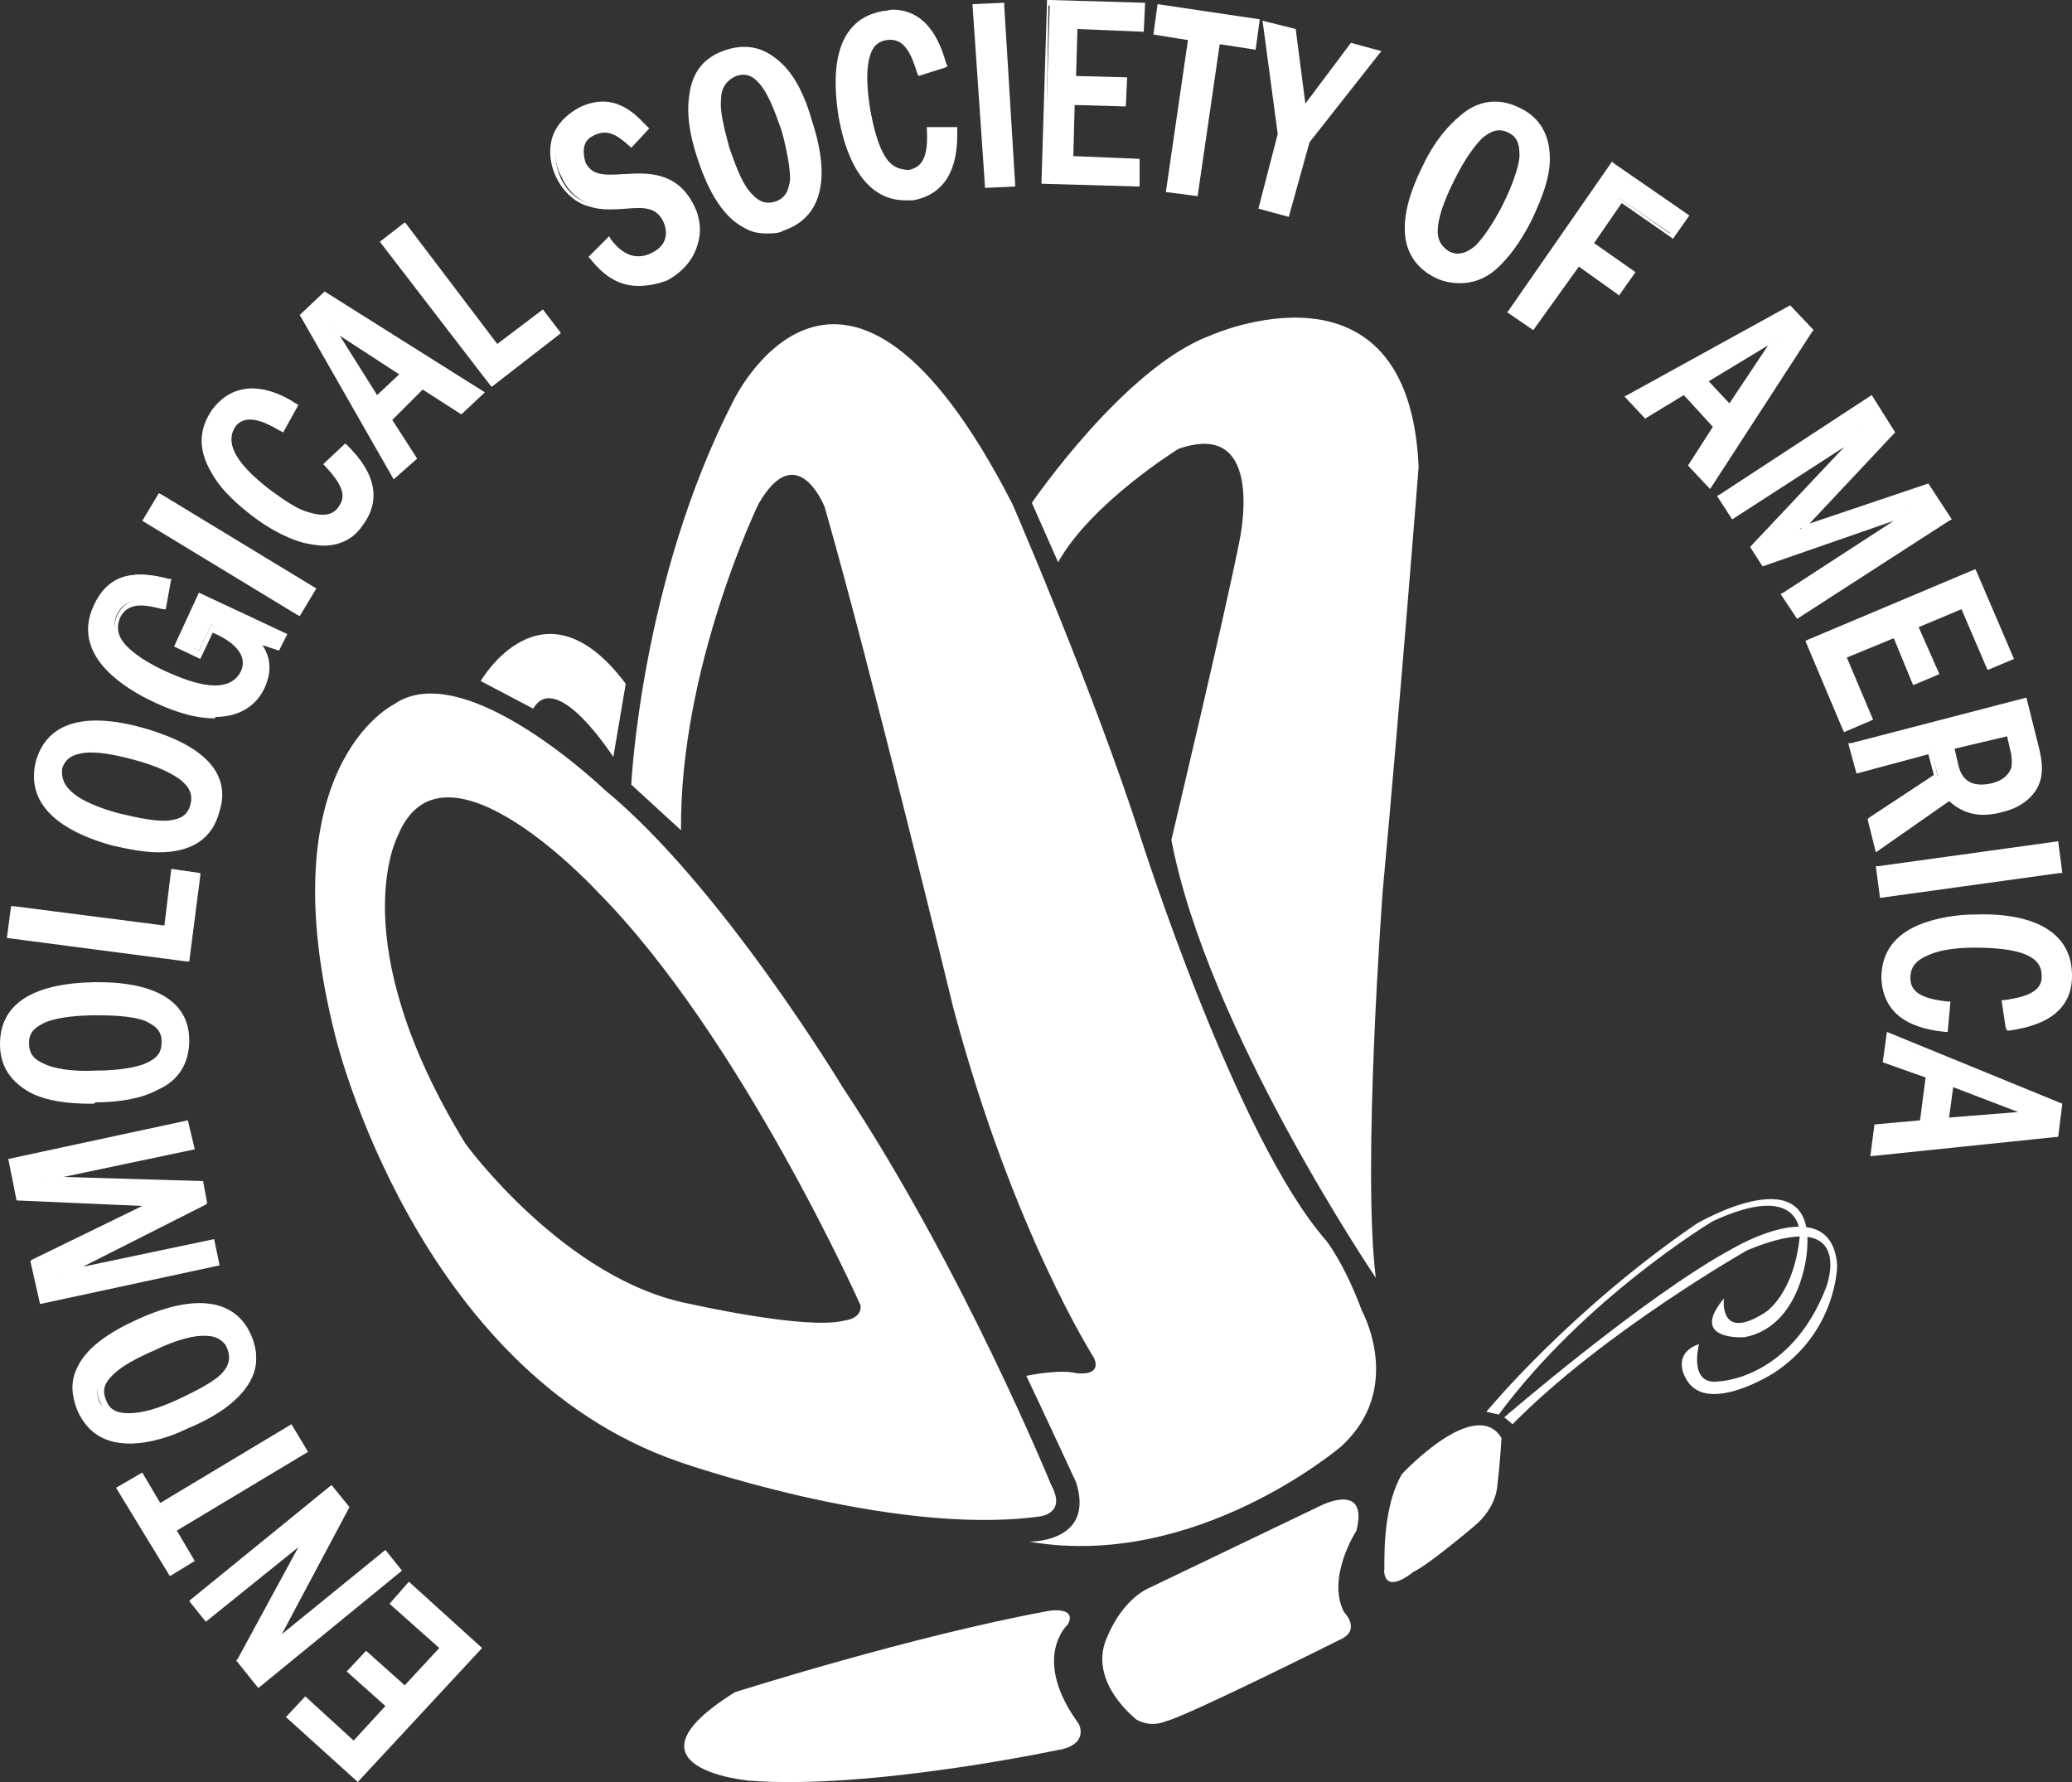 <?xml version="1.0" encoding="utf-8"?>
<!-- Generator: Adobe Illustrator 19.1.0, SVG Export Plug-In . SVG Version: 6.00 Build 0)  -->
<svg version="1.1" id="Layer_1" xmlns="http://www.w3.org/2000/svg" xmlns:xlink="http://www.w3.org/1999/xlink" x="0px" y="0px"
	 viewBox="0 0 150 129" style="enable-background:new 0 0 150 129;" xml:space="preserve">
<rect x="0" y="0" width="150" height="129" fill="#333333" stroke="none"/>
<style type="text/css">
	.st0{fill:#FFFFFF;}
</style>
<g>
	<polyline class="st0" points="20.9,124.3 22.1,123 25.6,126.2 28.1,123.4 25.3,120.9 26.5,119.7 29.2,122.2 32,119.2 28.4,115.9 
		29.6,114.6 34.6,119.2 25.9,128.8 20.9,124.3 	"/>
</g>
<g>
	<path class="st0" d="M25.9,129l-5.2-4.7l1.4-1.5l3.5,3.2l2.3-2.5l-2.8-2.5l1.4-1.5l2.8,2.5l2.5-2.7l-3.6-3.2l1.4-1.6l5.3,4.8
		L25.9,129z M21.2,124.3l4.7,4.2l8.4-9.3l-4.7-4.3l-0.9,1l3.6,3.2l-3,3.3l-2.8-2.5l-0.9,1l2.8,2.5l-2.7,3l-3.5-3.2L21.2,124.3z"/>
</g>
<g>
	<polyline class="st0" points="17.3,120.2 22.1,111.3 14.8,117.2 13.8,116 23.9,107.8 25,109.2 19.7,119.1 27.7,112.5 28.8,113.8 
		18.7,122 17.3,120.2 	"/>
</g>
<g>
	<path class="st0" d="M18.7,122.2l-1.6-2l0.1-0.1l4.4-8.1l-6.7,5.4l-1.2-1.5l0.1-0.1l10.2-8.3l1.3,1.6l-4.9,9.2l7.5-6.1l1.2,1.5
		L18.7,122.2z M17.5,120.2l1.2,1.5l9.8-7.9l-0.8-1l-7.9,6.4l-0.3-0.2l5.3-9.8l-1-1.2l-9.8,7.9l0.8,1l7.1-5.8l0.3,0.2L17.5,120.2z"/>
</g>
<g>
	<polyline class="st0" points="8.7,107.8 10.3,106.8 11.6,109.1 21.2,103.3 22.1,105 12.6,110.7 13.9,112.9 12.4,113.9 8.7,107.8 	
		"/>
</g>
<g>
	<path class="st0" d="M12.3,114.1l-3.9-6.4l1.9-1.1l1.3,2.2l9.5-5.7l1.2,2l-9.5,5.7l1.3,2.2L12.3,114.1z M9,107.8l3.5,5.8l1.3-0.8
		l-1.3-2.2l9.5-5.7l-0.8-1.3l-9.5,5.7l-1.3-2.2L9,107.8z"/>
</g>
<g>
	<path class="st0" d="M9.3,102.4c1.2,0,2.8-0.7,3.5-1c0.7-0.3,2.3-1,3.1-1.8c0.6-0.6,0.9-1.2,0.5-2.1c-0.4-0.9-1.2-1-1.9-1
		c-1.2,0-2.9,0.7-3.5,1c-0.8,0.4-2.3,1-3.2,1.9c-0.5,0.5-1,1.1-0.6,2.1C7.8,102.3,8.6,102.4,9.3,102.4 M10.4,95.6
		c2.4-1,6.4-2.1,7.8,1.2c1.4,3.2-1.7,5.3-4.5,6.5c-2.7,1.2-6.5,2-7.8-1.2C4.4,98.8,7.6,96.8,10.4,95.6z"/>
</g>
<g>
	<path class="st0" d="M9.4,104.5c-1.6,0-3-0.6-3.8-2.4c-0.4-1-0.5-2-0.1-2.9c0.6-1.5,2.2-2.7,4.7-3.8c4.1-1.8,6.9-1.3,8,1.3
		c1.1,2.6-0.5,5-4.6,6.7C12.4,104,10.8,104.5,9.4,104.5z M14.6,94.7c-1.3,0-2.8,0.5-4.1,1l0,0c-2.4,1-4,2.3-4.5,3.6
		c-0.3,0.8-0.3,1.7,0.1,2.6c1.3,3.1,4.8,2.3,7.6,1.2c2.7-1.2,5.7-3.2,4.4-6.3C17.3,95.3,16,94.7,14.6,94.7z"/>
</g>
<g>
	<path class="st0" d="M9.2,102.6c-0.7,0-1.5-0.2-2-1.2c-0.4-1,0.1-1.7,0.6-2.3c0.6-0.6,1.7-1.3,3.2-1.9c0.8-0.4,2.4-0.9,3.6-1
		c0,0,0.1,0,0.1,0c0.7,0,1.5,0.1,1.9,1.1c0.4,1.1,0,1.8-0.6,2.3c-0.9,0.9-2.5,1.6-3.2,1.9C11.4,102.2,10.2,102.6,9.2,102.6
		L9.2,102.6C9.3,102.6,9.3,102.6,9.2,102.6z M14.8,96.7c0,0-0.1,0-0.1,0c-1.1,0-2.6,0.6-3.4,1c-1.4,0.6-2.5,1.2-3.1,1.8
		c-0.5,0.5-0.9,1-0.5,1.9c0.3,0.8,1,0.9,1.6,0.9c0,0,0.1,0,0.1,0c0.8,0,2-0.3,3.5-1c0.6-0.3,2.2-1,3.1-1.8c0.7-0.7,0.8-1.2,0.5-1.9
		C16,96.8,15.4,96.7,14.8,96.7z"/>
</g>
<g>
	<polyline class="st0" points="2.4,91.4 11.1,87.1 1.5,86.8 0.9,84.1 13.6,81.4 13.9,83.1 3.1,85.4 14.5,85.8 14.8,87.2 4.5,92.2 
		15.4,89.9 15.7,91.4 3,94.1 2.4,91.4 	"/>
</g>
<g>
	<path class="st0" d="M2.9,94.4l-0.7-3.1l0.1-0.1l8-3.9l-9.1-0.4l-0.6-3l13-2.8l0.5,2.1l-9.5,2l10.1,0.3l0.3,1.6l-0.1,0.1L6,91.7
		l9.5-2l0.4,1.9L2.9,94.4z M2.6,91.5l0.5,2.5l12.3-2.6l-0.3-1.2L4.6,92.4L4.5,92l10.1-4.9L14.4,86L3.1,85.6l0-0.4L13.7,83l-0.3-1.4
		L1.1,84.2l0.5,2.4l9.5,0.4l0.1,0.3L2.6,91.5z"/>
</g>
<g>
	<path class="st0" d="M3.3,77.2c1.1,0.4,2.8,0.4,3.6,0.4c0.8,0,2.5-0.1,3.6-0.5c0.8-0.3,1.3-0.8,1.3-1.7c0-1-0.7-1.4-1.3-1.6
		c-1.2-0.4-2.9-0.4-3.6-0.4c-0.9,0-2.5,0.1-3.6,0.5c-0.6,0.3-1.3,0.7-1.3,1.7C2,76.5,2.6,77,3.3,77.2 M6.8,71.3c2.7,0,6.7,0.4,6.8,4
		c0.1,3.5-3.6,4.3-6.6,4.3c-3,0.1-6.7-0.6-6.8-4.1C0.1,72.1,3.8,71.3,6.8,71.3z"/>
</g>
<g>
	<path class="st0" d="M6.6,79.9c-1.7,0-3.1-0.2-4.2-0.7C0.8,78.4,0,77.2,0,75.6c0-2.9,2.3-4.4,6.8-4.5l0,0c0.1,0,0.2,0,0.3,0
		c4.3,0,6.6,1.5,6.6,4.2c0,1.6-0.7,2.9-2.3,3.6c-1.1,0.6-2.7,0.9-4.5,0.9C6.9,79.9,6.7,79.9,6.6,79.9z M6.8,71.5
		c-3,0.1-6.5,0.8-6.5,4.1c0,1.5,0.8,2.6,2.2,3.2c1.1,0.5,2.6,0.7,4.4,0.7c1.8,0,3.3-0.3,4.4-0.9c1.4-0.7,2.1-1.8,2.1-3.3
		c-0.1-3.2-3.4-3.9-6.3-3.9C7,71.5,6.9,71.5,6.8,71.5L6.8,71.5z"/>
</g>
<g>
	<path class="st0" d="M6.6,77.8c-1.5,0-2.6-0.1-3.3-0.4h0c-0.7-0.3-1.4-0.7-1.5-1.8c0-1.1,0.7-1.6,1.4-1.9c1-0.4,2.6-0.5,3.7-0.6
		c0.9,0,2.6,0,3.7,0.4c0.6,0.2,1.4,0.7,1.5,1.8c0,1.2-0.7,1.6-1.4,1.9c-1.1,0.4-2.8,0.5-3.7,0.6C6.8,77.8,6.7,77.8,6.6,77.8z
		 M3.4,77.1c0.5,0.2,1.6,0.5,3.6,0.4c0.9,0,2.5-0.1,3.5-0.5c0.9-0.4,1.2-0.8,1.2-1.6c0-0.9-0.6-1.2-1.2-1.5
		c-1.1-0.4-2.7-0.4-3.6-0.4c-1.1,0-2.6,0.1-3.6,0.5c-0.6,0.3-1.2,0.6-1.2,1.5C2.1,76.5,2.7,76.8,3.4,77.1L3.4,77.1z"/>
</g>
<g>
	<polyline class="st0" points="0.9,65.9 12,67.3 12.5,63.2 14.3,63.4 13.5,69.4 0.7,67.8 0.9,65.9 	"/>
</g>
<g>
	<path class="st0" d="M13.7,69.6l-0.2,0l-13-1.7l0.3-2.3l0.2,0l10.9,1.4l0.5-4.1l2.1,0.3l0,0.2L13.7,69.6z M0.9,67.6l12.5,1.6
		l0.7-5.7l-1.4-0.2l-0.5,4.1l-0.2,0L1.1,66.1L0.9,67.6z"/>
</g>
<g>
	<path class="st0" d="M5.3,57.6c1,0.7,2.6,1.2,3.4,1.4c0.7,0.2,2.4,0.6,3.6,0.5c0.9-0.1,1.5-0.4,1.7-1.3c0.3-0.9-0.3-1.5-0.8-2
		c-1-0.7-2.7-1.2-3.4-1.4c-0.9-0.2-2.5-0.6-3.6-0.5c-0.7,0.1-1.4,0.3-1.7,1.3C4.2,56.6,4.7,57.2,5.3,57.6 M10.4,52.9
		c2.6,0.7,6.3,2.3,5.3,5.8c-0.9,3.4-4.7,3.1-7.6,2.3c-2.9-0.8-6.3-2.5-5.3-5.8C3.7,51.8,7.5,52.1,10.4,52.9z"/>
</g>
<g>
	<path class="st0" d="M11.5,61.7c-1,0-2.1-0.2-3.4-0.5c-4.3-1.2-6.2-3.3-5.5-6.1c0.8-2.8,3.5-3.6,7.8-2.4l0,0
		c1.7,0.5,3.1,1.1,4.1,1.9c1.4,1.1,1.9,2.5,1.4,4.1C15.4,60.7,13.9,61.7,11.5,61.7z M7,52.6c-1.8,0-3.5,0.6-4,2.6
		c-0.9,3.2,2.3,4.8,5.2,5.6c2.9,0.8,6.5,1.1,7.4-2.1c0.4-1.5,0-2.7-1.3-3.8c-0.9-0.7-2.2-1.4-3.9-1.8l0,0C9.3,52.8,8.1,52.6,7,52.6z
		"/>
</g>
<g>
	<path class="st0" d="M11.9,59.8c-1.2,0-2.8-0.4-3.2-0.5c-0.9-0.2-2.5-0.7-3.4-1.5l0,0c-0.6-0.4-1.2-1.1-0.9-2.2
		c0.3-1.1,1.2-1.3,1.9-1.4c0.9-0.1,2.1,0.1,3.7,0.5c1.1,0.3,2.5,0.8,3.4,1.5c0.5,0.4,1.2,1.1,0.9,2.2c-0.3,1.1-1.1,1.3-1.9,1.4
		C12.2,59.8,12,59.8,11.9,59.8z M5.4,57.5c0.9,0.7,2.5,1.2,3.3,1.4c0.5,0.1,2.3,0.6,3.5,0.5c0.9-0.1,1.4-0.4,1.6-1.2
		c0.2-0.9-0.3-1.4-0.8-1.8c-0.7-0.5-1.8-1-3.3-1.4c-1.5-0.4-2.7-0.6-3.6-0.5c-0.7,0.1-1.3,0.3-1.6,1.1C4.4,56.6,4.9,57.1,5.4,57.5
		L5.4,57.5z"/>
</g>
<g>
	<path class="st0" d="M14.5,43.1l6.1,2.8l-0.4,0.9l-1.6-0.5c0.4,0.5,1.2,1.6,0.4,3.3c-1.4,3-5.2,2.2-7.7,1c-2.1-1-6.1-3.3-4.4-6.9
		c1.1-2.4,3.2-2.3,5.2-1.8l-0.3,1.8c-1.2-0.3-2.6-0.6-3.3,0.7c-0.8,1.6,0.9,3,3.5,4.2c2,0.9,4.6,1.8,5.5-0.1
		c0.8-1.8-1.5-2.9-2.2-3.3l-0.9,1.9l-1.5-0.7L14.5,43.1"/>
</g>
<g>
	<path class="st0" d="M15.5,52c-1.7,0-3.3-0.7-4.2-1.1c-2.4-1.1-6.2-3.5-4.5-7.1c1.2-2.6,3.5-2.4,5.4-1.9l0.2,0L12,44.1l-0.2,0
		c-1.2-0.3-2.5-0.6-3.1,0.6c-0.3,0.7-0.2,1.4,0.5,2.1c0.6,0.6,1.5,1.2,2.9,1.9c2.9,1.3,4.6,1.3,5.3,0c0.7-1.4-0.8-2.4-2-2.9
		l-0.9,1.9l-1.9-0.9l1.8-3.9l6.4,3l-0.6,1.2l-1.2-0.4c0.4,0.6,0.8,1.6,0.2,3c-0.6,1.4-1.9,2.2-3.6,2.2C15.6,52,15.5,52,15.5,52z
		 M10.2,41.9c-1.2,0-2.3,0.5-3,2c-1.5,3.3,2.1,5.6,4.3,6.6c0.8,0.4,2.4,1,4,1c0,0,0.1,0,0.1,0c1.6,0,2.7-0.7,3.3-2
		c0.7-1.6,0-2.6-0.4-3.1l-0.3-0.4l2,0.6l0.3-0.6l-5.8-2.7l-1.5,3.2l1.2,0.6l0.9-1.9l0.2,0.1c0.8,0.4,3.2,1.5,2.3,3.5
		c-1.1,2.3-4.6,0.7-5.7,0.2c-1.4-0.7-2.4-1.3-3.1-2c-0.7-0.8-0.9-1.6-0.5-2.5c0.7-1.4,2.1-1.2,3.3-0.9l0.2-1.4
		C11.4,42.1,10.7,41.9,10.2,41.9z"/>
</g>
<g>
	<polyline class="st0" points="11.5,35.9 22.6,42.7 21.6,44.3 10.5,37.6 11.5,35.9 	"/>
</g>
<g>
	<path class="st0" d="M21.7,44.6l-0.2-0.1l-11.2-6.8l1.2-2l0.2,0.1l11.2,6.8L21.7,44.6z M10.8,37.5l10.8,6.5l0.8-1.3l-10.8-6.5
		L10.8,37.5z"/>
</g>
<g>
	<path class="st0" d="M25.1,32.2c0.7,0.8,3.1,3.1,1.1,5.7c-2.3,3-6.2,0.6-7.9-0.7c-1.6-1.2-5.1-4.4-2.8-7.5c2-2.6,4.9-0.9,5.8-0.3
		L20.6,31c-0.9-0.6-2.5-1.5-3.5-0.2c-1.2,1.6,1,3.6,2.6,4.8c1.8,1.4,4.1,2.6,5.2,1.2c0.7-0.9,0.3-1.9-1-3.3L25.1,32.2"/>
</g>
<g>
	<path class="st0" d="M23.4,39.5c-0.4,0-0.9-0.1-1.4-0.2c-1.5-0.4-2.9-1.3-3.8-2c-0.9-0.7-2.2-1.8-2.9-3.1c-1-1.7-0.9-3.2,0.1-4.6
		c2.1-2.7,5.1-1,6-0.4l0.2,0.1l-0.1,0.2l-1,1.8l-0.2-0.1c-1.2-0.7-2.5-1.3-3.3-0.3c-0.8,1.1,0,2.6,2.6,4.6c1.1,0.8,2,1.4,2.8,1.6
		c1,0.3,1.7,0.2,2.1-0.4c0.6-0.8,0.3-1.6-1-3l-0.1-0.1l1.6-1.5l0.1,0.1l-0.1,0.1l0.1-0.1c0.8,0.8,3.2,3.2,1.1,5.9
		C25.6,39,24.6,39.5,23.4,39.5z M18.3,28.5c-0.9,0-1.8,0.3-2.5,1.3c-1,1.3-1,2.7-0.1,4.2c0.7,1.3,2,2.3,2.8,3
		c0.9,0.7,2.2,1.6,3.6,1.9c1.7,0.4,3,0,4-1.2c1.8-2.3-0.1-4.5-1-5.3l-1,1c1.2,1.2,1.8,2.3,0.9,3.4c-0.6,0.7-1.4,0.9-2.5,0.6
		c-0.8-0.3-1.8-0.8-2.9-1.7c-1-0.8-4.2-3.2-2.7-5.1c1-1.3,2.6-0.5,3.6,0.1l0.7-1.3C20.5,29.1,19.4,28.5,18.3,28.5z"/>
</g>
<g>
	<path class="st0" d="M29.1,27L24,23.7l3.2,5.2L29.1,27 M23.5,21.3l11.3,7.1l-1.4,1.4L30.6,28l-2.4,2.4l1.8,2.8l-1.3,1.3l-6.7-11.6
		L23.5,21.3z"/>
</g>
<g>
	<path class="st0" d="M28.5,34.7l-6.8-11.9l1.8-1.7l11.6,7.3L33.4,30l-2.8-1.8l-2.2,2.2l1.8,2.8L28.5,34.7z M22.1,22.9l6.5,11.3
		l1.1-1l-1.8-2.8l2.6-2.6l2.8,1.8l1.1-1.1l-11-6.9L22.1,22.9z"/>
</g>
<g>
	<path class="st0" d="M27.2,29.2L27.1,29l-3.2-5.2l0.3-0.2l5.3,3.4L27.2,29.2z M24.6,24.3l2.7,4.3l1.6-1.5L24.6,24.3z"/>
</g>
<g>
	<polyline class="st0" points="29.3,16.3 36.1,25.2 39.4,22.6 40.5,24.1 35.7,27.8 27.8,17.5 29.3,16.3 	"/>
</g>
<g>
	<path class="st0" d="M35.6,28l-0.1-0.1l-8-10.4l1.8-1.4l0.1,0.1l6.6,8.7l3.3-2.5l1.3,1.7l-0.1,0.1L35.6,28z M28.1,17.5l7.6,10
		l4.5-3.5l-0.9-1.1l-3.3,2.5L36,25.3l-6.6-8.7L28.1,17.5z"/>
</g>
<g>
	<path class="st0" d="M45.6,10.5c-0.9-0.9-1.7-1.4-2.7-0.9c-1.1,0.5-1,1.6-0.7,2.2c0.5,1,1.5,1,3,0.9c1.5-0.1,3.5-0.2,4.7,2.1
		c0.8,1.7,0.7,4-1.8,5.3c-2.9,1.4-4.7-0.8-5.2-1.5l1.3-1.2c0.4,0.5,1.5,1.9,3.2,1.1c1.4-0.7,1.1-2,0.9-2.5c-0.5-1.1-1.6-1.1-2.7-1
		c-1.4,0.1-2,0.1-2.8-0.2c-0.7-0.2-1.6-0.8-2.1-1.9C39.8,11.3,40,9.1,42.2,8c2.5-1.2,4,0.5,4.6,1.2L45.6,10.5"/>
</g>
<g>
	<path class="st0" d="M46.2,20.7c-1.9,0-3-1.4-3.5-2l-0.1-0.1l0.1-0.1l1.4-1.4l0.1,0.2c0.4,0.5,1.4,1.8,3,1c1.4-0.7,1-1.9,0.8-2.3
		c-0.5-1-1.4-1-2.6-0.9c-1.4,0.1-2,0.1-2.9-0.2c-0.4-0.1-1.5-0.6-2.2-2c-0.5-1-0.6-2.1-0.3-3c0.3-0.9,1-1.6,1.9-2.1
		c2.6-1.3,4.2,0.6,4.8,1.2l0.1,0.1L47,9.3l-1.3,1.4l-0.1-0.1C44.7,9.8,44,9.3,43,9.8c-0.4,0.2-0.6,0.4-0.7,0.8
		c-0.1,0.4,0,0.9,0.1,1.2c0.5,0.9,1.3,0.9,2.8,0.8l0.1,0c1.5-0.1,3.7-0.2,4.9,2.2c0.5,0.9,0.6,2,0.3,2.9c-0.3,1.1-1.1,2-2.2,2.6
		C47.5,20.6,46.8,20.7,46.2,20.7z M43.1,18.6c0.7,0.8,2.3,2.6,4.9,1.3c1.1-0.5,1.8-1.3,2-2.3c0.2-0.8,0.1-1.8-0.3-2.7
		c-1.1-2.2-3.1-2.1-4.5-2l-0.1,0c-1.5,0.1-2.6,0.1-3.2-1c-0.2-0.3-0.3-0.9-0.1-1.4c0.1-0.4,0.4-0.8,0.9-1c1.1-0.6,1.9-0.1,2.8,0.8
		l1-1c-0.7-0.7-2.1-2.1-4.3-1c-0.9,0.4-1.5,1.1-1.8,1.9c-0.3,0.8-0.2,1.8,0.2,2.7c0.6,1.3,1.6,1.7,2,1.8c0.8,0.3,1.4,0.2,2.8,0.1
		c1.2-0.1,2.3-0.1,2.9,1.1c0.4,0.8,0.4,2.1-1,2.8c-1.7,0.8-2.8-0.4-3.3-1L43.1,18.6z"/>
</g>
<g>
	<path class="st0" d="M52,7.2c-0.1,1.2,0.4,2.8,0.6,3.6c0.2,0.7,0.8,2.4,1.5,3.3c0.6,0.7,1.1,1,2,0.7c0.9-0.3,1.1-1.1,1.2-1.8
		c0.1-1.2-0.4-2.9-0.6-3.6c-0.3-0.8-0.8-2.4-1.5-3.3c-0.4-0.5-1-1.1-2-0.8C52.3,5.7,52.1,6.5,52,7.2 M58.7,8.9
		c0.8,2.5,1.5,6.5-2,7.6c-3.3,1.1-5.1-2.2-6-5.1c-0.9-2.8-1.4-6.6,2-7.7C56,2.7,57.8,6,58.7,8.9z"/>
</g>
<g>
	<path class="st0" d="M55.5,16.9c-0.6,0-1.1-0.1-1.6-0.4c-1.8-0.9-2.8-3.2-3.4-5c-0.6-1.8-0.8-3.3-0.6-4.6c0.2-1.7,1.1-2.8,2.7-3.3
		c1.6-0.5,2.9-0.1,4.1,1.1c0.9,0.9,1.6,2.3,2.1,4.1l0,0c1.4,4.3,0.6,7-2.1,7.9C56.4,16.9,55.9,16.9,55.5,16.9z M53.9,3.7
		c-0.4,0-0.8,0.1-1.2,0.2c-1.4,0.5-2.2,1.5-2.5,3c-0.2,1.2,0,2.7,0.6,4.4c0.5,1.7,1.5,4,3.2,4.8c0.8,0.4,1.7,0.5,2.6,0.2
		c3.1-1,2.7-4.6,1.8-7.4c-0.6-1.8-1.3-3.1-2.1-4C55.7,4.2,54.8,3.7,53.9,3.7z"/>
</g>
<g>
	<path class="st0" d="M55.6,15.1c-0.7,0-1.2-0.4-1.6-0.9c-0.7-0.9-1.3-2.5-1.6-3.4c-0.5-1.5-0.7-2.8-0.7-3.7v0
		c0.1-0.7,0.3-1.6,1.3-1.9c1.1-0.3,1.7,0.3,2.2,0.8c0.7,0.9,1.2,2.3,1.6,3.4c0.5,1.5,0.7,2.8,0.6,3.7c0,0.7-0.2,1.6-1.3,1.9
		C56,15.1,55.8,15.1,55.6,15.1z M52.2,7.2L52.2,7.2c-0.1,0.8,0.2,2,0.6,3.5c0.3,0.8,0.8,2.4,1.5,3.2c0.6,0.7,1.1,0.9,1.8,0.7
		c0.9-0.3,1-1,1.1-1.6c0-0.8-0.2-2-0.6-3.5c-0.3-0.8-0.8-2.4-1.5-3.3c-0.4-0.5-0.9-1-1.8-0.7C52.4,5.9,52.2,6.6,52.2,7.2z"/>
</g>
<g>
	<path class="st0" d="M69.2,9.4c0,1.1,0.1,4.3-3,4.9c-3.7,0.6-4.9-3.8-5.3-5.9c-0.3-2-0.8-6.7,3.1-7.4c3.2-0.5,4.2,2.7,4.5,3.7
		l-1.7,0.6c-0.3-1.1-0.8-2.8-2.4-2.6c-2,0.3-1.7,3.3-1.4,5.3c0.4,2.3,1.2,4.7,3,4.4c1.2-0.2,1.5-1.2,1.5-3.1L69.2,9.4"/>
</g>
<g>
	<path class="st0" d="M65.5,14.5c-1.6,0-3.9-1-4.8-6.1c-0.4-2.6-0.6-6.9,3.2-7.6c0.3,0,0.5-0.1,0.7-0.1c2.8,0,3.6,2.9,3.9,3.9
		l0.1,0.2l-0.2,0.1l-1.9,0.6l-0.1-0.2c-0.4-1.3-0.9-2.6-2.2-2.4c-1.4,0.2-1.8,1.9-1.2,5.1c0.4,2.1,0.9,3.5,1.7,4
		c0.3,0.2,0.7,0.3,1.1,0.3c1-0.2,1.4-1,1.3-2.9l0-0.2l2.2,0l0,0.2l-0.2,0l0.2,0c0,1.1,0.1,4.5-3.2,5.1C66,14.5,65.8,14.5,65.5,14.5z
		 M64.7,1.1c-0.2,0-0.4,0-0.7,0.1c-3.5,0.6-3.3,4.7-2.9,7.2c0.4,2.4,1.6,6.3,5.1,5.7c2.9-0.5,2.9-3.3,2.9-4.5l-1.4,0
		c0,1.7-0.3,2.9-1.6,3.1c-0.5,0.1-1,0-1.4-0.3c-0.9-0.6-1.5-2-1.8-4.2c-0.2-1.3-0.9-5.1,1.5-5.6c1.7-0.3,2.3,1.4,2.6,2.5l1.4-0.5
		C67.9,3.5,67.1,1.1,64.7,1.1z"/>
</g>
<g>
	<polyline class="st0" points="72.6,0.3 73.4,13.2 71.4,13.4 70.6,0.5 72.6,0.3 	"/>
</g>
<g>
	<path class="st0" d="M71.3,13.6l0-0.2L70.4,0.3l2.3-0.1l0,0.2l0.8,13.1L71.3,13.6z M70.8,0.6l0.8,12.6l1.6-0.1L72.4,0.5L70.8,0.6z"
		/>
</g>
<g>
	<polyline class="st0" points="82.6,0.4 82.6,2.1 77.8,2 77.7,5.7 81.5,5.8 81.4,7.5 77.7,7.4 77.5,11.4 82.4,11.6 82.3,13.3 
		75.6,13.1 76,0.2 82.6,0.4 	"/>
</g>
<g>
	<path class="st0" d="M82.5,13.5l-0.2,0l-6.9-0.2l0-0.2L75.8,0L76,0l6.9,0.2l-0.1,2.1L78,2.1l-0.1,3.4l3.7,0.1l-0.1,2.1l-0.2,0
		l-3.5-0.1l-0.1,3.7l4.8,0.2L82.5,13.5z M75.7,12.9l6.4,0.2l0-1.4l-4.8-0.2l0-0.2l0.1-4.2l0.2,0l3.5,0.1l0-1.3l-3.7-0.1l0-0.2
		l0.1-3.9l4.7,0.2l0-1.3l-6.3-0.2L75.7,12.9z"/>
</g>
<g>
	<polyline class="st0" points="91.1,1.6 90.8,3.4 88.2,3 86.6,14 84.7,13.7 86.3,2.7 83.8,2.3 84,0.5 91.1,1.6 	"/>
</g>
<g>
	<path class="st0" d="M86.7,14.2l-2.3-0.3l1.6-11l-2.5-0.4l0.3-2.2l7.4,1.1l-0.3,2.2l-2.6-0.4L86.7,14.2z M84.9,13.6l1.5,0.2l1.6-11
		l2.6,0.4l0.2-1.4l-6.7-1L84,2.2l2.5,0.4L84.9,13.6z"/>
</g>
<g>
	<polyline class="st0" points="93.6,2.2 94.3,8 97.8,3.3 99.6,3.8 94.5,10.2 93.2,15.5 91.3,15 92.7,9.7 91.6,1.7 93.6,2.2 	"/>
</g>
<g>
	<path class="st0" d="M93.3,15.7l-2.2-0.6l1.4-5.4l-1.1-8.2l2.4,0.6l0.7,5.4l3.3-4.4l2.2,0.6l-5.2,6.6L93.3,15.7z M91.5,14.8
		l1.5,0.4l1.4-5.2l4.9-6.2l-1.4-0.4l-3.7,4.9l-0.7-6.1l-1.7-0.4l1.1,7.8l0,0L91.5,14.8z"/>
</g>
<g>
	<path class="st0" d="M107.1,9.9c-0.9,0.8-1.7,2.3-2,3c-0.3,0.7-1.1,2.3-1.2,3.4c-0.1,0.9,0.1,1.5,0.9,1.9c0.9,0.4,1.5,0,2.1-0.4
		c0.9-0.8,1.7-2.4,2-3c0.4-0.8,1.1-2.3,1.2-3.5c0.1-0.7,0-1.5-0.9-1.9C108.4,9,107.7,9.4,107.1,9.9 M110.8,15.8
		c-1.2,2.4-3.5,5.8-6.7,4.1c-3.1-1.6-2.1-5.2-0.8-7.9c1.3-2.7,3.6-5.7,6.8-4.1C113.2,9.5,112.1,13.1,110.8,15.8z"/>
</g>
<g>
	<path class="st0" d="M105.7,20.5c-0.6,0-1.2-0.1-1.8-0.4c-2.6-1.3-2.9-4.1-0.9-8.1c0.8-1.7,1.8-2.9,2.8-3.7
		c1.3-1.1,2.8-1.2,4.2-0.5c1.5,0.7,2.2,2,2.2,3.7c0,1.3-0.5,2.7-1.3,4.4l0,0c-0.8,1.6-1.7,2.8-2.6,3.6
		C107.5,20.2,106.6,20.5,105.7,20.5z M108.4,7.7c-0.8,0-1.5,0.3-2.3,0.9c-0.9,0.7-1.8,2-2.7,3.6c-1.3,2.7-2.3,6.1,0.7,7.6
		c1.4,0.7,2.7,0.5,3.9-0.5c0.9-0.7,1.8-1.9,2.5-3.5l0,0c0.8-1.7,1.3-3.1,1.3-4.3c0-1.6-0.6-2.7-1.9-3.3
		C109.4,7.8,108.9,7.7,108.4,7.7z"/>
</g>
<g>
	<path class="st0" d="M105.6,18.7c-0.3,0-0.5-0.1-0.8-0.2c-1-0.5-1.1-1.4-1-2.1c0.1-1.2,0.8-2.7,1.2-3.5c0.7-1.5,1.4-2.5,2.1-3.1
		l0,0c0.5-0.5,1.3-1,2.3-0.4c1,0.5,1.1,1.4,1,2.1c-0.1,0.9-0.5,2.1-1.2,3.5c-0.4,0.8-1.2,2.3-2.1,3.1
		C106.7,18.3,106.2,18.7,105.6,18.7z M107.3,10c-0.6,0.6-1.3,1.6-2,3c-0.4,0.8-1.1,2.3-1.2,3.4c-0.1,0.9,0.2,1.4,0.8,1.8
		c0.8,0.4,1.4,0,1.9-0.4c0.8-0.8,1.6-2.2,2-3c0.7-1.4,1.1-2.6,1.2-3.4c0-0.7,0-1.4-0.8-1.8C108.4,9.2,107.8,9.6,107.3,10L107.3,10z"
		/>
</g>
<g>
	<polyline class="st0" points="122.1,15.6 121.1,17 117.3,14.4 115.1,17.6 118.1,19.7 117.2,21.1 114.2,19 111,23.7 109.4,22.6 
		116.7,11.9 122.1,15.6 	"/>
</g>
<g>
	<path class="st0" d="M111,23.9l-1.9-1.3l0.1-0.1l7.5-10.8l0.1,0.1l5.5,3.8l-1.2,1.7l-0.1-0.1l-3.6-2.5l-2,2.9l3,2.1l-1.2,1.7
		l-0.1-0.1l-2.8-2L111,23.9z M109.6,22.5l1.3,0.9l3.2-4.6l0.1,0.1l2.8,2l0.8-1.1l-3-2.1l0.1-0.1l2.3-3.3l0.1,0.1l3.6,2.5l0.8-1.1
		l-5-3.5L109.6,22.5z"/>
</g>
<g>
	<path class="st0" d="M125.2,29.5l3.4-5l-5.2,3.1L125.2,29.5 M131,23.9l-7.3,11.2l-1.3-1.4l1.8-2.8l-2.3-2.5l-2.8,1.7l-1.3-1.3
		l11.7-6.5L131,23.9z"/>
</g>
<g>
	<path class="st0" d="M123.8,35.4l-1.6-1.7l1.8-2.8l-2.1-2.3l-2.8,1.7l-1.5-1.6l0.2-0.1l11.8-6.5l1.7,1.8l-0.1,0.1L123.8,35.4z
		 M122.6,33.7l1.1,1.2l7.1-10.9l-1.3-1.4l-11.4,6.3l1,1.1l2.8-1.7l2.5,2.7L122.6,33.7z"/>
</g>
<g>
	<path class="st0" d="M125.2,29.8l-2.1-2.2l5.4-3.2l0.2,0.3L125.2,29.8z M123.7,27.6l1.5,1.6L128,25L123.7,27.6z"/>
</g>
<g>
	<polyline class="st0" points="136.9,31.2 130.3,38.3 139.5,35.2 141,37.5 130.1,44.6 129.1,43 138.4,37 127.6,40.7 126.8,39.5 
		134.6,31.2 125.4,37.3 124.5,35.9 135.3,28.9 136.9,31.2 	"/>
</g>
<g>
	<path class="st0" d="M130.1,44.8l-1.2-1.8l0.2-0.1l8-5.2l-9.5,3.3l-0.9-1.4l6.9-7.3l-8.2,5.3l-1.1-1.7l0.2-0.1l11-7.2l1.7,2.7
		l-0.1,0.1l-6.1,6.5l8.6-2.9l1.7,2.6l-0.2,0.1L130.1,44.8z M129.4,43.1l0.8,1.2l10.6-6.9l-1.3-2l-9,3l-0.2-0.3l6.5-6.9l-1.4-2.1
		L124.7,36l0.7,1l9.1-5.9l0.2,0.3l-7.7,8.2l0.6,0.9l10.6-3.7l0.2,0.3L129.4,43.1z"/>
</g>
<g>
	<polyline class="st0" points="145.5,47.7 143.9,48.4 142.1,44 138.6,45.4 140.1,48.9 138.5,49.5 137.1,46.1 133.3,47.7 135.2,52.1 
		133.6,52.8 131,46.6 142.9,41.5 145.5,47.7 	"/>
</g>
<g>
	<path class="st0" d="M133.5,53l-0.1-0.2l-2.7-6.4l0.2-0.1l12.1-5.1l0.1,0.2l2.7,6.3l-1.9,0.8l-0.1-0.2l-1.8-4.2l-3.1,1.3l1.5,3.4
		l-1.9,0.8l-1.4-3.4l-3.4,1.4l1.9,4.5L133.5,53z M131.2,46.7l2.5,5.9L135,52l-1.9-4.5l0.2-0.1l3.9-1.6l1.4,3.4l1.2-0.5l-1.5-3.4
		l3.8-1.6l0.1,0.2l1.8,4.2l1.2-0.5l-2.5-5.8L131.2,46.7z"/>
</g>
<g>
	<path class="st0" d="M145.4,53l-4.1,1.1l0.4,1.4c0.3,1.3,1.4,1.6,2.6,1.3c2-0.5,1.6-2,1.5-2.4L145.4,53 M147.4,54.1
		c0.3,1.1,0.3,1.9,0,2.6c-0.3,0.7-1.1,1.6-2.6,1.9c-2.3,0.6-3.3-0.5-3.7-0.9l-5.1,3.6l-0.5-2l4.8-3.1l-0.5-1.8l-5.2,1.4L134,54
		l12.5-3.2L147.4,54.1z"/>
</g>
<g>
	<path class="st0" d="M135.8,61.7l-0.6-2.4l0.1-0.1l4.7-3.1l-0.4-1.5l-5.2,1.4l-0.6-2.2l0.2,0l12.7-3.3l0.9,3.6c0.3,1.2,0.3,2,0,2.7
		c-0.2,0.5-0.9,1.6-2.7,2c-2.2,0.6-3.3-0.4-3.8-0.8L135.8,61.7z M135.6,59.5l0.4,1.6l5-3.6l0.1,0.1c0.4,0.4,1.4,1.4,3.6,0.9
		c1.7-0.4,2.3-1.4,2.5-1.8c0.3-0.6,0.3-1.4,0-2.5l-0.8-3.2l-12.2,3.1l0.4,1.5l5.2-1.4l0.5,2.1L135.6,59.5z"/>
</g>
<g>
	<path class="st0" d="M143.4,57.1c-1,0-1.7-0.5-1.9-1.6l-0.4-1.6l4.4-1.1l0.4,1.6c0.1,0.2,0.2,0.7,0,1.2c-0.2,0.7-0.7,1.1-1.6,1.3
		C144,57.1,143.7,57.1,143.4,57.1z M141.5,54.2l0.3,1.3c0.3,1.1,1.1,1.5,2.4,1.2c0.8-0.2,1.2-0.6,1.4-1.1c0.1-0.4,0-0.9,0-1
		l-0.3-1.3L141.5,54.2z"/>
</g>
<g>
	<polyline class="st0" points="149.1,63 136.2,64.8 136,62.9 148.8,61.1 149.1,63 	"/>
</g>
<g>
	<path class="st0" d="M136.1,65l-0.3-2.3l0.2,0l13-1.8l0.3,2.3l-0.2,0L136.1,65z M136.2,63l0.2,1.6l12.5-1.7l-0.2-1.5L136.2,63z"/>
</g>
<g>
	<path class="st0" d="M140.8,74.5c-1.1-0.1-4.3-0.5-4.4-3.7c-0.1-3.8,4.4-4.3,6.6-4.4c2.1,0,6.8,0.2,6.8,4.1
		c0.1,3.3-3.2,3.7-4.3,3.9l-0.3-1.8c1.1-0.1,2.9-0.4,2.9-2c0-2-3-2.2-5.1-2.1c-2.3,0.1-4.8,0.5-4.8,2.3c0,1.2,1,1.7,2.9,1.9
		L140.8,74.5"/>
</g>
<g>
	<path class="st0" d="M141,74.7l-0.2,0c-3-0.3-4.5-1.6-4.6-3.9c0-1.7,0.8-3,2.6-3.8c1.4-0.6,3-0.8,4.2-0.8c2.6-0.1,6.9,0.4,7,4.3
		c0.1,3.4-3.3,3.9-4.5,4.1l-0.2,0l-0.1-0.2l-0.3-2l0.2,0c1.3-0.2,2.8-0.5,2.7-1.8c0-1.4-1.6-2-4.9-2c-1.4,0-2.5,0.2-3.2,0.5
		c-1,0.4-1.4,0.9-1.4,1.7c0,1,0.8,1.5,2.7,1.7l0.2,0L141,74.7z M143.3,66.6c-0.1,0-0.2,0-0.4,0c-1.1,0-2.7,0.2-4,0.8
		c-1.6,0.7-2.4,1.9-2.3,3.4c0.1,2.9,2.9,3.4,4.1,3.5l0.2-1.4c-1.7-0.2-2.8-0.7-2.8-2.1c0-0.9,0.5-1.6,1.6-2c0.8-0.3,1.9-0.5,3.3-0.5
		c1.3,0,5.2-0.1,5.3,2.3c0,1.7-1.8,2-2.9,2.2l0.2,1.4c1.3-0.2,4.1-0.8,4-3.7C149.6,67.2,145.8,66.6,143.3,66.6z"/>
</g>
<g>
	<path class="st0" d="M140.9,81.1l6.1-0.5l-5.7-2.1L140.9,81.1 M148.8,82.1l-13.2,1.4l0.3-1.9l3.3-0.3l0.4-3.4l-3.1-1.1l0.2-1.8
		l12.4,5L148.8,82.1z"/>
</g>
<g>
	<path class="st0" d="M135.4,83.7l0.3-2.3l3.3-0.3l0.4-3.1l-3.1-1.1l0.3-2.2l12.7,5.2l-0.3,2.4l-0.1,0L135.4,83.7z M136,81.7
		l-0.2,1.6l12.9-1.4l0.2-1.9l-12-4.9l-0.2,1.5l3.1,1.1l-0.5,3.7L136,81.7z"/>
</g>
<g>
	<path class="st0" d="M140.7,81.3l0.4-3.1l5.9,2.2l0,0.4L140.7,81.3z M141.4,78.7l-0.3,2.2l5-0.4L141.4,78.7z"/>
</g>
<path class="st0" d="M109.5,103.1c6.6-6.7,17-12.6,17-12.6c8-3.3,5.7,2.7,5.7,2.7c-2.6,6.7-7.8,6.8-7.8,6.8
	c-2.2,0.3-1.4-2.7-1.4-2.7c-2,0.7-1,2.4-1,2.4c1.4,2.9,6.4-0.3,6.4-0.3c4.6-3,4.6-7.8,4.6-7.8c-0.4-5.5-7.6-1.2-7.6-1.2
	c-6.3,3.4-16.5,12.2-16.5,12.2L109.5,103.1 M108.5,102.4c6.3-8.5,15.5-14,15.5-14c6.5-3,6.3,1,6.3,1c-0.4,4.3-2.5,5.6-2.5,5.6
	c-3.4,2.2-3-1-3-1c-2.6,3.1,1.5,2.8,1.5,2.8c4.1-0.8,4.5-6.1,4.5-6.1c0.8-7.3-8-2.1-8-2.1c-9.2,6.3-15.2,13.6-15.2,13.6L108.5,102.4
	z M54.2,128.9c8.9,0.7,22.8-2.3,22.8-2.3c1.8-0.5,1.1-1.8,1.1-1.8c-3.5-4.8-0.8-7.2-0.8-7.2c0.7-1.3-1.3-1-1.3-1
	c-9.9,1.8-22.8,5.9-22.8,5.9C44.4,128,54.2,128.9,54.2,128.9z M83.3,114.9c-2.1,0.9-3.1,3.5-3.1,3.5c-1.6,3.3,2.1,6.1,2.1,6.1
	c1.1,0.6,2.1,0.1,2.1,0.1c1.4-0.3,12.6-5.9,12.6-5.9c1.6-0.7,0.3-2,0.3-2c-1.3-2.5,0.9-5.9,0.9-5.9c0.9-3.6-2.6-1.8-2.6-1.8
	L83.3,114.9z M101.5,106.7c0,0,5.3-5.7,7.2-2.6c0,0-0.1,1.8-0.3,3.4c0,0,0,1.6-1.7,3c0,0-3.3,2.8-4.4,3.3c0,0-2,1.7-2.1-0.1
	C100.3,113.8,99.9,109.4,101.5,106.7z M76.6,40.7c2.4-4.3,8.7-8.2,8.7-8.2c6.5-2.3,4.4,6.8,4.4,6.8c-1,5.1-4.9,21.5-4.9,21.5
	c2.6,13.7,14.8,31.7,14.8,31.7c-1-8,0.5-28,0.5-28c1.3-14.1,2.6-30.7,2.6-30.7c-0.7-16-15.1-9.5-15.1-9.5
	c-6.2,2.3-12.9,12.1-12.9,12.1L76.6,40.7z M49.3,60.1c-0.1-11.8,5.6-23.6,5.6-23.6c2.8-4.9,4.8,0.2,4.8,0.2C63,48.2,69,72.9,69,72.9
	c4.3,16.2,10.2,25.4,10.2,25.4c0.6,1.4-1.3,1.1-1.3,1.1c-1.3-0.3-3.6,0.2-3.6,0.2c1.1,2.3,3.6,7.7,3.6,7.7c1.4,4.4-3.4,4.3-3.4,4.3
	c12.1,2.1,22.6-6.9,22.6-6.9c4.6-4.2,1.5-9.8,1.5-9.8c-1.3-3.5-2.6-5.1-2.6-5.1c-6.5-7.4-13.4-29.1-13.4-29.1
	c-3.4-10.6-9.3-24.2-9.3-24.2C61,12.5,53.1,29,53.1,29c-6.7,13-7.4,27.8-7.4,27.8L49.3,60.1z M38.6,51.3c1.7-2.9,5.8,3.5,5.8,3.5
	l0.9-5.3c-6-8-10.5-0.2-10.5-0.2L38.6,51.3z M76.1,107.5c0,0-6.4-15.7-15.1-28.8c0,0-8.8-14.6-17.2-21.5c0,0-10.2-9.8-15.3-6.2
	c0,0-9.2,4.5-4.2,24.1c0,0,5.8,24.1,24.8,30.7c0,0,15.3,5.4,26,4C75.1,109.8,77.3,109.7,76.1,107.5z M61.1,95.6
	C58.4,96.3,50,94.4,50,94.4c-9.1-1.7-16.3-11.6-16.3-11.6c-9-14.7-4.9-22.3-4.9-22.3c3.3-8.1,14.5,4.1,14.5,4.1
	c10.3,10.4,19,29.9,19,29.9C62.4,95.5,61.1,95.6,61.1,95.6z"/>
</svg>
